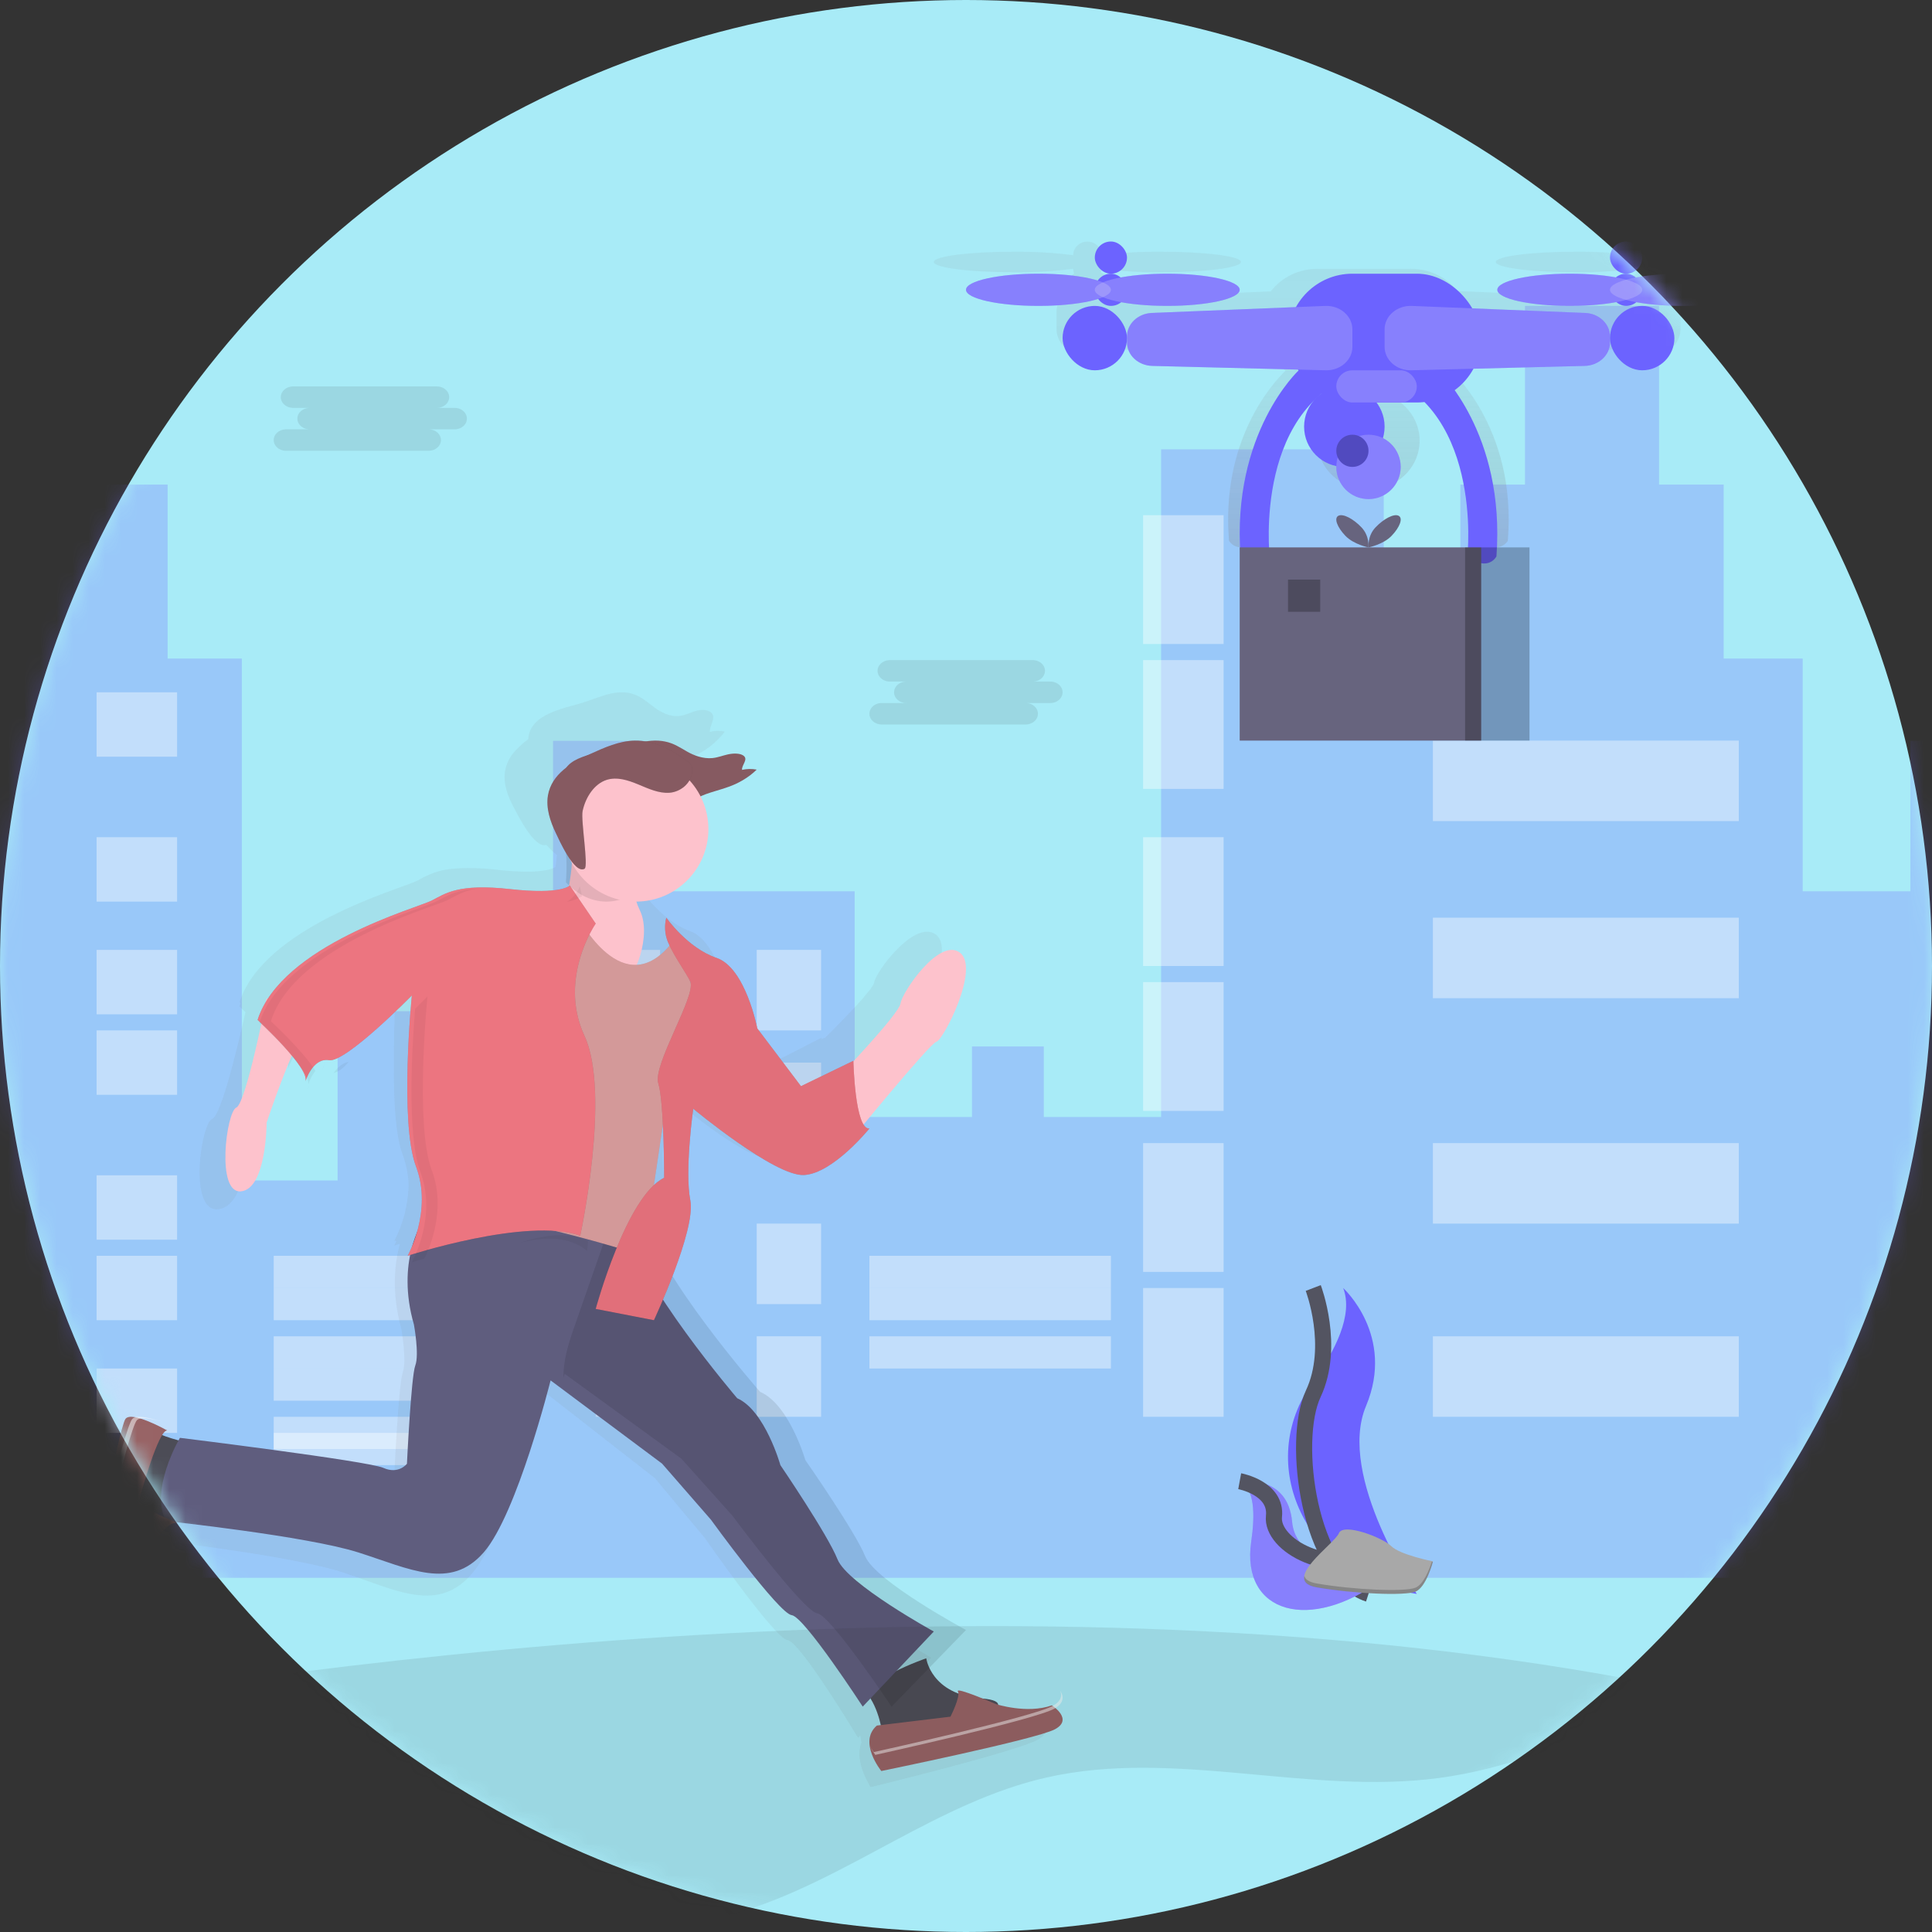 <?xml version="1.0" encoding="UTF-8"?>
<svg width="120px" height="120px" viewBox="0 0 120 120" version="1.1" xmlns="http://www.w3.org/2000/svg" xmlns:xlink="http://www.w3.org/1999/xlink">
    <rect x="0" y="0" width="120" height="120" fill="#333333" stroke="none"/>
    <!-- Generator: Sketch 48.2 (47327) - http://www.bohemiancoding.com/sketch -->
    <title>fulfil-customer</title>
    <desc>Created with Sketch.</desc>
    <defs>
        <circle id="path-1" cx="60" cy="60" r="60"></circle>
        <linearGradient x1="49.992%" y1="100.007%" x2="49.992%" y2="-0.007%" id="linearGradient-3">
            <stop stop-color="#808080" stop-opacity="0.25" offset="0%"></stop>
            <stop stop-color="#808080" stop-opacity="0.12" offset="54%"></stop>
            <stop stop-color="#808080" stop-opacity="0.1" offset="100%"></stop>
        </linearGradient>
        <linearGradient x1="32442%" y1="44493%" x2="32442%" y2="44459%" id="linearGradient-4">
            <stop stop-color="#808080" stop-opacity="0.25" offset="0%"></stop>
            <stop stop-color="#808080" stop-opacity="0.12" offset="54%"></stop>
            <stop stop-color="#808080" stop-opacity="0.1" offset="100%"></stop>
        </linearGradient>
        <linearGradient x1="43775%" y1="74335%" x2="43775%" y2="28801%" id="linearGradient-5">
            <stop stop-color="#808080" stop-opacity="0.25" offset="0%"></stop>
            <stop stop-color="#808080" stop-opacity="0.12" offset="54%"></stop>
            <stop stop-color="#808080" stop-opacity="0.1" offset="100%"></stop>
        </linearGradient>
    </defs>
    <g id="Desktop-HD" stroke="none" stroke-width="1" fill="none" fill-rule="evenodd" transform="translate(-480, -1040)">
        <g id="fulfil-customer" transform="translate(480, 1040)">
            <mask id="mask-2" fill="white">
                <use xlink:href="#path-1"></use>
            </mask>
            <use id="Mask" fill="#A8EBF7" xlink:href="#path-1"></use>
            <g id="undraw_drone_delivery_5vrm" mask="url(#mask-2)">
                <g transform="translate(-11, 15)">
                    <polygon id="Shape" stroke="none" fill="#6C63FF" fill-rule="nonzero" opacity="0.25" points="135.309 40.36 135.309 31.015 129.659 31.015 129.659 40.36 122.968 40.36 122.968 25.904 118.061 25.904 118.061 15.098 114.046 15.098 114.046 4 105.719 4 105.719 15.098 101.705 15.098 101.705 25.904 96.947 25.904 96.947 12.908 94.27 12.908 94.27 6.336 92.635 6.336 92.635 12.908 83.118 12.908 83.118 54.379 75.832 54.379 75.832 49.998 71.372 49.998 71.372 54.379 64.086 54.379 64.086 40.36 51.001 40.36 51.001 31.015 45.351 31.015 45.351 40.36 45.053 40.36 45.053 58.322 39.106 58.322 39.106 47.808 31.969 47.808 31.969 58.322 26.021 58.322 26.021 25.904 21.412 25.904 21.412 15.098 4.461 15.098 4.461 25.904 0 25.904 0 83 26.021 83 45.053 83 64.086 83 83.118 83 96.947 83 122.968 83 142 83 142 40.36"></polygon>
                    <rect id="Rectangle-path" stroke="none" fill="#FFFFFF" fill-rule="nonzero" opacity="0.4" transform="translate(19.5, 30) rotate(-180) translate(-19.5, -30) " x="17" y="28" width="5" height="4"></rect>
                    <rect id="Rectangle-path" stroke="none" fill="#FFFFFF" fill-rule="nonzero" opacity="0.4" transform="translate(19.5, 39) rotate(-180) translate(-19.5, -39) " x="17" y="37" width="5" height="4"></rect>
                    <rect id="Rectangle-path" stroke="none" fill="#FFFFFF" fill-rule="nonzero" opacity="0.4" transform="translate(19.5, 46) rotate(-180) translate(-19.5, -46) " x="17" y="44" width="5" height="4"></rect>
                    <rect id="Rectangle-path" stroke="none" fill="#FFFFFF" fill-rule="nonzero" opacity="0.4" transform="translate(19.5, 51) rotate(-180) translate(-19.5, -51) " x="17" y="49" width="5" height="4"></rect>
                    <rect id="Rectangle-path" stroke="none" fill="#FFFFFF" fill-rule="nonzero" opacity="0.4" transform="translate(19.5, 60) rotate(-180) translate(-19.5, -60) " x="17" y="58" width="5" height="4"></rect>
                    <rect id="Rectangle-path" stroke="none" fill="#FFFFFF" fill-rule="nonzero" opacity="0.4" transform="translate(19.5, 65) rotate(-180) translate(-19.5, -65) " x="17" y="63" width="5" height="4"></rect>
                    <rect id="Rectangle-path" stroke="none" fill="#FFFFFF" fill-rule="nonzero" opacity="0.4" transform="translate(19.5, 72) rotate(-180) translate(-19.5, -72) " x="17" y="70" width="5" height="4"></rect>
                    <rect id="Rectangle-path" stroke="none" fill="#FFFFFF" fill-rule="nonzero" opacity="0.4" x="28" y="63" width="15" height="2"></rect>
                    <rect id="Rectangle-path" stroke="none" fill="#FFFFFF" fill-rule="nonzero" opacity="0.4" x="28" y="65" width="15" height="2"></rect>
                    <rect id="Rectangle-path" stroke="none" fill="#FFFFFF" fill-rule="nonzero" opacity="0.4" x="28" y="68" width="15" height="2"></rect>
                    <rect id="Rectangle-path" stroke="none" fill="#FFFFFF" fill-rule="nonzero" opacity="0.4" x="65" y="63" width="15" height="2"></rect>
                    <rect id="Rectangle-path" stroke="none" fill="#FFFFFF" fill-rule="nonzero" opacity="0.4" x="65" y="65" width="15" height="2"></rect>
                    <rect id="Rectangle-path" stroke="none" fill="#FFFFFF" fill-rule="nonzero" opacity="0.4" x="65" y="68" width="15" height="2"></rect>
                    <rect id="Rectangle-path" stroke="none" fill="#FFFFFF" fill-rule="nonzero" opacity="0.4" x="28" y="70" width="15" height="2"></rect>
                    <rect id="Rectangle-path" stroke="none" fill="#FFFFFF" fill-rule="nonzero" opacity="0.4" x="28" y="73" width="15" height="2"></rect>
                    <rect id="Rectangle-path" stroke="none" fill="#FFFFFF" fill-rule="nonzero" opacity="0.4" x="28" y="74" width="15" height="2"></rect>
                    <rect id="Rectangle-path" stroke="none" fill="#FFFFFF" fill-rule="nonzero" opacity="0.4" x="48" y="44" width="4" height="5"></rect>
                    <rect id="Rectangle-path" stroke="none" fill="#FFFFFF" fill-rule="nonzero" opacity="0.4" transform="translate(60, 46.5) rotate(-180) translate(-60, -46.5) " x="58" y="44" width="4" height="5"></rect>
                    <rect id="Rectangle-path" stroke="none" fill="#FFFFFF" fill-rule="nonzero" opacity="0.4" x="48" y="51" width="4" height="5"></rect>
                    <rect id="Rectangle-path" stroke="none" fill="#FFFFFF" fill-rule="nonzero" opacity="0.4" transform="translate(60, 53.5) rotate(-180) translate(-60, -53.5) " x="58" y="51" width="4" height="5"></rect>
                    <rect id="Rectangle-path" stroke="none" fill="#FFFFFF" fill-rule="nonzero" opacity="0.4" x="48" y="61" width="4" height="5"></rect>
                    <rect id="Rectangle-path" stroke="none" fill="#FFFFFF" fill-rule="nonzero" opacity="0.4" transform="translate(60, 63.5) rotate(-180) translate(-60, -63.5) " x="58" y="61" width="4" height="5"></rect>
                    <rect id="Rectangle-path" stroke="none" fill="#FFFFFF" fill-rule="nonzero" opacity="0.4" x="48" y="68" width="4" height="5"></rect>
                    <rect id="Rectangle-path" stroke="none" fill="#FFFFFF" fill-rule="nonzero" opacity="0.4" transform="translate(60, 70.5) rotate(-180) translate(-60, -70.5) " x="58" y="68" width="4" height="5"></rect>
                    <rect id="Rectangle-path" stroke="none" fill="#FFFFFF" fill-rule="nonzero" opacity="0.4" x="82" y="17" width="5" height="8"></rect>
                    <rect id="Rectangle-path" stroke="none" fill="#FFFFFF" fill-rule="nonzero" opacity="0.4" x="82" y="26" width="5" height="8"></rect>
                    <rect id="Rectangle-path" stroke="none" fill="#FFFFFF" fill-rule="nonzero" opacity="0.4" x="82" y="37" width="5" height="8"></rect>
                    <rect id="Rectangle-path" stroke="none" fill="#FFFFFF" fill-rule="nonzero" opacity="0.4" x="82" y="46" width="5" height="8"></rect>
                    <rect id="Rectangle-path" stroke="none" fill="#FFFFFF" fill-rule="nonzero" opacity="0.4" x="82" y="56" width="5" height="8"></rect>
                    <rect id="Rectangle-path" stroke="none" fill="#FFFFFF" fill-rule="nonzero" opacity="0.4" x="82" y="65" width="5" height="8"></rect>
                    <rect id="Rectangle-path" stroke="none" fill="#FFFFFF" fill-rule="nonzero" opacity="0.4" x="100" y="31" width="19" height="5"></rect>
                    <rect id="Rectangle-path" stroke="none" fill="#FFFFFF" fill-rule="nonzero" opacity="0.4" x="100" y="42" width="19" height="5"></rect>
                    <rect id="Rectangle-path" stroke="none" fill="#FFFFFF" fill-rule="nonzero" opacity="0.4" x="100" y="56" width="19" height="5"></rect>
                    <rect id="Rectangle-path" stroke="none" fill="#FFFFFF" fill-rule="nonzero" opacity="0.4" x="100" y="68" width="19" height="5"></rect>
                    <path d="M39.194,10.334 L38.093,10.334 C38.376,10.345 38.644,10.22 38.79,10.01 C38.936,9.799 38.936,9.536 38.79,9.325 C38.644,9.114 38.376,8.99 38.093,9.001 L29.176,9.001 C28.764,9.017 28.44,9.311 28.44,9.667 C28.44,10.024 28.764,10.318 29.176,10.334 L30.277,10.334 C29.993,10.323 29.725,10.447 29.58,10.658 C29.434,10.869 29.434,11.132 29.58,11.343 C29.725,11.554 29.993,11.678 30.277,11.667 L28.736,11.667 C28.324,11.683 28,11.977 28,12.333 C28,12.69 28.324,12.984 28.736,13 L37.653,13 C38.065,12.984 38.389,12.69 38.389,12.333 C38.389,11.977 38.065,11.683 37.653,11.667 L39.194,11.667 C39.477,11.678 39.745,11.554 39.891,11.343 C40.036,11.132 40.036,10.869 39.891,10.658 C39.745,10.447 39.477,10.323 39.194,10.334 Z" id="Shape" stroke="none" fill="#252223" fill-rule="nonzero" opacity="0.1"></path>
                    <path d="M76.198,27.334 L75.104,27.334 C75.386,27.345 75.652,27.22 75.797,27.009 C75.942,26.799 75.942,26.536 75.797,26.325 C75.652,26.114 75.386,25.99 75.104,26.001 L66.239,26.001 C65.83,26.017 65.507,26.31 65.507,26.667 C65.507,27.024 65.83,27.317 66.239,27.334 L67.333,27.334 C67.051,27.322 66.785,27.447 66.64,27.658 C66.496,27.869 66.496,28.131 66.64,28.342 C66.785,28.553 67.051,28.678 67.333,28.666 L65.802,28.666 C65.52,28.655 65.253,28.78 65.109,28.991 C64.964,29.201 64.964,29.464 65.109,29.675 C65.253,29.886 65.52,30.01 65.802,29.999 L74.667,29.999 C74.949,30.01 75.215,29.886 75.36,29.675 C75.504,29.464 75.504,29.201 75.36,28.991 C75.215,28.78 74.949,28.655 74.667,28.666 L76.198,28.666 C76.48,28.678 76.747,28.553 76.891,28.342 C77.036,28.131 77.036,27.869 76.891,27.658 C76.747,27.447 76.48,27.322 76.198,27.334 Z" id="Shape" stroke="none" fill="#252223" fill-rule="nonzero" opacity="0.1"></path>
                    <path d="M138.198,5.334 L137.104,5.334 C137.386,5.345 137.652,5.22 137.797,5.009 C137.942,4.799 137.942,4.536 137.797,4.325 C137.652,4.114 137.386,3.99 137.104,4.001 L128.239,4.001 C127.83,4.017 127.507,4.31 127.507,4.667 C127.507,5.024 127.83,5.317 128.239,5.334 L129.333,5.334 C129.051,5.322 128.785,5.447 128.64,5.658 C128.496,5.869 128.496,6.131 128.64,6.342 C128.785,6.553 129.051,6.678 129.333,6.666 L127.802,6.666 C127.52,6.655 127.253,6.78 127.109,6.991 C126.964,7.201 126.964,7.464 127.109,7.675 C127.253,7.886 127.52,8.01 127.802,7.999 L136.667,7.999 C136.949,8.01 137.215,7.886 137.36,7.675 C137.504,7.464 137.504,7.201 137.36,6.991 C137.215,6.78 136.949,6.655 136.667,6.666 L138.198,6.666 C138.48,6.678 138.747,6.553 138.891,6.342 C139.036,6.131 139.036,5.869 138.891,5.658 C138.747,5.447 138.48,5.322 138.198,5.334 Z" id="Shape" stroke="none" fill="#252223" fill-rule="nonzero" opacity="0.1"></path>
                    <path d="M118.045,0.635 C116.808,0.624 115.571,0.695 114.344,0.849 C114.344,0.38 113.947,0 113.456,0 C112.966,0 112.568,0.38 112.568,0.849 C111.342,0.695 110.105,0.624 108.868,0.635 C106.131,0.635 103.91,0.916 103.91,1.272 C103.91,1.628 106.129,1.909 108.868,1.909 C110.105,1.92 111.342,1.849 112.568,1.696 C112.568,1.798 112.588,1.899 112.626,1.994 C112.463,2.09 112.359,2.256 112.348,2.438 C112.336,2.62 112.418,2.796 112.567,2.91 C112.131,3.052 111.778,3.363 111.594,3.766 C111.348,3.587 111.051,3.483 110.742,3.47 L101.523,3.077 C100.843,2.207 99.773,1.695 98.636,1.696 L92.833,1.696 C91.686,1.695 90.608,2.216 89.929,3.098 L81.172,3.473 C80.887,3.485 80.61,3.574 80.375,3.729 C80.203,3.376 79.899,3.097 79.523,2.947 C79.715,2.829 79.819,2.616 79.789,2.4 C79.759,2.184 79.601,2.004 79.383,1.938 C79.408,1.86 79.42,1.778 79.42,1.696 C80.647,1.849 81.883,1.92 83.12,1.909 C85.858,1.909 88.078,1.628 88.078,1.272 C88.078,0.916 85.859,0.635 83.12,0.635 C81.883,0.624 80.647,0.695 79.42,0.849 C79.42,0.384 79.026,0.007 78.539,0.007 C78.053,0.007 77.658,0.384 77.658,0.849 C76.432,0.695 75.195,0.624 73.958,0.635 C71.221,0.635 69,0.916 69,1.272 C69,1.628 71.219,1.909 73.958,1.909 C75.195,1.92 76.432,1.849 77.658,1.696 C77.658,1.798 77.678,1.899 77.716,1.994 C77.548,2.093 77.443,2.265 77.436,2.452 C77.429,2.64 77.521,2.819 77.681,2.928 C77.044,3.158 76.623,3.739 76.622,4.388 L76.622,5.435 C76.623,6.292 77.347,6.989 78.244,6.996 L78.894,6.996 C79.411,6.996 79.898,6.762 80.205,6.365 C80.475,6.605 80.828,6.743 81.197,6.753 L89.784,6.983 C90.058,7.397 90.421,7.75 90.848,8.02 C90.026,8.818 86.82,12.356 87.337,18.592 C87.337,18.592 87.855,19.51 89.187,18.592 C89.187,18.592 88.335,11.644 93.101,8.783 C93.267,9.237 93.715,9.541 94.218,9.541 L94.827,9.541 C93.406,10.077 92.583,11.503 92.869,12.938 C93.154,14.372 94.467,15.411 95.995,15.411 C97.523,15.411 98.836,14.372 99.121,12.938 C99.406,11.503 98.584,10.077 97.162,9.541 L97.772,9.541 C98.275,9.541 98.723,9.237 98.889,8.783 C103.655,11.644 102.803,18.592 102.803,18.592 C104.134,19.51 104.653,18.592 104.653,18.592 C105.24,11.45 100.952,7.846 100.952,7.846 L100.875,7.846 C101.19,7.607 101.462,7.32 101.679,6.996 L110.718,6.755 C111.106,6.746 111.477,6.595 111.752,6.334 C112.057,6.754 112.559,7.004 113.094,7.004 L113.744,7.004 C114.647,7.004 115.379,6.305 115.379,5.442 L115.379,4.395 C115.379,3.779 115,3.22 114.41,2.969 C114.616,2.861 114.733,2.646 114.71,2.423 C114.687,2.2 114.528,2.012 114.305,1.944 C114.329,1.865 114.342,1.783 114.342,1.701 C115.568,1.854 116.805,1.926 118.042,1.914 C120.779,1.914 123,1.634 123,1.278 C123,0.921 120.784,0.635 118.045,0.635 Z" id="Shape" stroke="none" fill="url(#linearGradient-3)" fill-rule="nonzero"></path>
                    <circle id="Oval" stroke="none" fill="#6C63FF" fill-rule="nonzero" cx="94.5" cy="11.5" r="2.5"></circle>
                    <circle id="Oval" stroke="none" fill="#6C63FF" fill-rule="nonzero" cx="96" cy="14" r="2"></circle>
                    <circle id="Oval" stroke="none" fill="#F5F5F5" fill-rule="nonzero" opacity="0.2" cx="96" cy="14" r="2"></circle>
                    <circle id="Oval" stroke="none" fill="#6C63FF" fill-rule="nonzero" cx="95" cy="13" r="1"></circle>
                    <circle id="Oval" stroke="none" fill="#000000" fill-rule="nonzero" opacity="0.25" cx="95" cy="13" r="1"></circle>
                    <path d="M91.666,8.002 C91.666,8.002 87.477,11.882 88.055,19.561 C88.055,19.561 88.561,20.549 89.861,19.561 C89.861,19.561 88.778,9.825 96,8 L91.666,8.002 Z" id="Shape" stroke="none" fill="#6C63FF" fill-rule="nonzero"></path>
                    <path d="M100.329,8.002 C100.329,8.002 104.519,11.882 103.946,19.561 C103.946,19.561 103.44,20.549 102.14,19.561 C102.14,19.561 103.223,9.825 96,8 L100.329,8.002 Z" id="Shape" stroke="none" fill="#6C63FF" fill-rule="nonzero"></path>
                    <rect id="Rectangle-path" stroke="none" fill="#6C63FF" fill-rule="nonzero" x="91" y="2" width="12" height="8" rx="4"></rect>
                    <path d="M93.341,7.999 L82.57,7.727 C81.696,7.705 81,7.058 81,6.268 L81,5.895 C81,5.115 81.68,4.473 82.542,4.438 L93.312,4.001 C93.753,3.984 94.182,4.129 94.501,4.404 C94.82,4.68 95,5.061 95,5.459 L95,6.542 C95,6.936 94.823,7.313 94.511,7.587 C94.198,7.862 93.776,8.01 93.341,7.999 Z" id="Shape" stroke="none" fill="#6C63FF" fill-rule="nonzero"></path>
                    <path d="M98.659,7.999 L109.43,7.727 C110.304,7.705 111,7.058 111,6.268 L111,5.895 C111,5.115 110.32,4.473 109.458,4.438 L98.688,4.001 C98.247,3.984 97.818,4.129 97.499,4.404 C97.18,4.68 97,5.061 97,5.459 L97,6.542 C97,6.936 97.177,7.313 97.489,7.587 C97.802,7.862 98.224,8.01 98.659,7.999 Z" id="Shape" stroke="none" fill="#6C63FF" fill-rule="nonzero"></path>
                    <path d="M93.341,7.999 L82.57,7.727 C81.696,7.705 81,7.058 81,6.268 L81,5.895 C81,5.115 81.68,4.473 82.542,4.438 L93.312,4.001 C93.753,3.984 94.182,4.129 94.501,4.404 C94.82,4.68 95,5.061 95,5.459 L95,6.542 C95,6.936 94.823,7.313 94.511,7.587 C94.198,7.862 93.776,8.01 93.341,7.999 Z" id="Shape" stroke="none" fill="#F5F5F5" fill-rule="nonzero" opacity="0.2"></path>
                    <path d="M98.659,7.999 L109.43,7.727 C110.304,7.705 111,7.058 111,6.268 L111,5.895 C111,5.115 110.32,4.473 109.458,4.438 L98.688,4.001 C98.247,3.984 97.818,4.129 97.499,4.404 C97.18,4.68 97,5.061 97,5.459 L97,6.542 C97,6.936 97.177,7.313 97.489,7.587 C97.802,7.862 98.224,8.01 98.659,7.999 Z" id="Shape" stroke="none" fill="#F5F5F5" fill-rule="nonzero" opacity="0.2"></path>
                    <rect id="Rectangle-path" stroke="none" fill="#6C63FF" fill-rule="nonzero" x="77" y="4" width="4" height="4" rx="2"></rect>
                    <rect id="Rectangle-path" stroke="none" fill="#6C63FF" fill-rule="nonzero" x="111" y="4" width="4" height="4" rx="2"></rect>
                    <rect id="Rectangle-path" stroke="none" fill="#6C63FF" fill-rule="nonzero" x="79" y="2" width="2" height="2" rx="1"></rect>
                    <rect id="Rectangle-path" stroke="none" fill="#6C63FF" fill-rule="nonzero" x="79" y="0" width="2" height="2" rx="1"></rect>
                    <ellipse id="Oval" stroke="none" fill="#6C63FF" fill-rule="nonzero" cx="75.5" cy="3" rx="4.5" ry="1"></ellipse>
                    <ellipse id="Oval" stroke="none" fill="#6C63FF" fill-rule="nonzero" cx="83.5" cy="3" rx="4.5" ry="1"></ellipse>
                    <rect id="Rectangle-path" stroke="none" fill="#6C63FF" fill-rule="nonzero" x="111" y="2" width="2" height="2" rx="1"></rect>
                    <rect id="Rectangle-path" stroke="none" fill="#6C63FF" fill-rule="nonzero" x="111" y="0" width="2" height="2" rx="1"></rect>
                    <ellipse id="Oval" stroke="none" fill="#6C63FF" fill-rule="nonzero" cx="108.5" cy="3" rx="4.5" ry="1"></ellipse>
                    <ellipse id="Oval" stroke="none" fill="#6C63FF" fill-rule="nonzero" cx="115.5" cy="3" rx="4.5" ry="1"></ellipse>
                    <ellipse id="Oval" stroke="none" fill="#F5F5F5" fill-rule="nonzero" opacity="0.2" cx="75.5" cy="3" rx="4.5" ry="1"></ellipse>
                    <ellipse id="Oval" stroke="none" fill="#F5F5F5" fill-rule="nonzero" opacity="0.2" cx="83.5" cy="3" rx="4.5" ry="1"></ellipse>
                    <ellipse id="Oval" stroke="none" fill="#F5F5F5" fill-rule="nonzero" opacity="0.2" cx="108.5" cy="3" rx="4.5" ry="1"></ellipse>
                    <ellipse id="Oval" stroke="none" fill="#F5F5F5" fill-rule="nonzero" opacity="0.2" cx="115.5" cy="3" rx="4.5" ry="1"></ellipse>
                    <rect id="Rectangle-path" stroke="none" fill="#6C63FF" fill-rule="nonzero" x="94" y="8" width="5" height="2" rx="1"></rect>
                    <rect id="Rectangle-path" stroke="none" fill="#F5F5F5" fill-rule="nonzero" opacity="0.2" x="94" y="8" width="5" height="2" rx="1"></rect>
                    <polygon id="Shape" stroke="none" fill="#67647E" fill-rule="nonzero" points="99.948 19 88 19 88 31 99.948 31 103 31 103 19"></polygon>
                    <rect id="Rectangle-path" stroke="none" fill="#000000" fill-rule="nonzero" opacity="0.25" x="102" y="19" width="4" height="12"></rect>
                    <rect id="Rectangle-path" stroke="none" fill="#000000" fill-rule="nonzero" opacity="0.25" x="91" y="21" width="2" height="2"></rect>
                    <path d="M95.565,17.757 C96.081,18.3 95.995,19 95.995,19 C95.995,19 95.08,18.82 94.562,18.277 C94.043,17.734 93.845,17.178 94.132,17.034 C94.418,16.89 95.049,17.213 95.565,17.757 Z" id="Shape" stroke="none" fill="#67647E" fill-rule="nonzero"></path>
                    <path d="M96.435,17.757 C95.919,18.3 96.005,19 96.005,19 C96.005,19 96.92,18.82 97.438,18.277 C97.957,17.734 98.155,17.178 97.868,17.034 C97.582,16.89 96.951,17.213 96.435,17.757 Z" id="Shape" stroke="none" fill="#67647E" fill-rule="nonzero"></path>
                    <path d="M31.165,51 L31,51.51 C31.07,51.345 31.125,51.175 31.165,51 Z" id="Shape" stroke="none" fill="url(#linearGradient-4)" fill-rule="nonzero"></path>
                    <path d="M75.888,92.71 C75.898,92.695 75.908,92.681 75.915,92.666 L75.932,92.635 C75.939,92.62 75.948,92.607 75.953,92.592 L75.965,92.56 C75.965,92.545 75.977,92.53 75.981,92.515 C75.986,92.5 75.981,92.496 75.988,92.486 C75.996,92.475 75.996,92.456 75.999,92.439 C76.002,92.423 75.999,92.421 75.999,92.411 C75.999,92.4 75.999,92.379 75.999,92.363 C75.999,92.347 75.999,92.347 75.999,92.338 C75.999,92.329 75.999,92.305 75.999,92.288 C75.999,92.272 75.999,92.273 75.999,92.266 C75.999,92.259 75.999,92.232 75.999,92.215 L75.999,92.196 C75.999,92.178 75.999,92.16 75.987,92.142 L75.987,92.126 C75.987,92.106 75.975,92.088 75.97,92.069 L75.97,92.057 C75.963,92.037 75.955,92.018 75.946,91.999 L75.946,91.99 C75.937,91.969 75.928,91.948 75.917,91.928 L75.882,91.864 C75.747,91.651 75.578,91.463 75.381,91.309 C73.876,91.943 72.024,91.217 72.024,91.217 C72.024,91.217 69.542,89.949 69.722,90.311 C69.782,90.433 69.751,90.677 69.684,90.949 C68.496,90.693 67.84,90.04 67.484,89.455 L68.837,87.961 C68.837,87.961 63.347,84.79 62.728,83.159 C62.109,81.528 59.098,76.909 59.098,76.909 C59.098,76.909 58.124,73.285 56.353,72.47 C56.353,72.47 52.822,68.153 50.76,64.452 C51.489,62.586 52.511,59.672 52.281,58.428 C51.989,56.878 52.291,53.947 52.412,52.911 C53.392,53.747 57.375,57.059 58.921,56.979 C59.477,56.951 60.076,56.646 60.638,56.24 C61.975,55.374 63.172,53.808 63.172,53.808 C62.991,53.826 62.843,53.659 62.724,53.375 C64.202,51.732 67.265,48.351 67.599,48.282 C68.037,48.191 70.433,43.934 69.104,43.028 C67.776,42.121 65.386,45.383 65.297,46.015 C65.237,46.445 63.385,48.333 62.2,49.504 C62.2,49.474 62.2,49.458 62.2,49.458 L62.025,49.547 C62.025,49.49 62.025,49.458 62.025,49.458 L58.966,51.021 L56.358,47.374 C56.358,47.374 55.65,43.479 53.876,42.844 C52.103,42.209 50.793,40.254 50.793,40.254 C50.777,40.317 50.764,40.382 50.754,40.447 C50.665,40.326 50.617,40.254 50.617,40.254 C50.617,40.254 50.617,40.27 50.605,40.297 C50.471,39.74 50.437,39.162 50.504,38.592 L50.529,38.577 C50.539,38.506 50.551,38.439 50.563,38.375 C52.434,37.214 53.196,34.829 52.357,32.761 C52.808,32.438 53.462,32.238 54.018,31.993 C54.804,31.665 55.493,31.132 56.016,30.447 C55.711,30.369 55.392,30.376 55.091,30.466 C55.053,30.047 55.529,29.57 55.158,29.251 C54.93,29.052 54.505,29.07 54.181,29.168 C53.857,29.267 53.561,29.428 53.216,29.467 C52.616,29.542 52.049,29.245 51.621,28.923 C51.193,28.602 50.79,28.226 50.218,28.074 C49.081,27.775 47.954,28.463 46.812,28.756 C44.979,29.225 43.893,29.727 43.804,30.922 C43.568,31.084 43.351,31.273 43.156,31.485 C42.762,31.835 42.489,32.307 42.379,32.829 C42.224,33.642 42.546,34.472 42.934,35.195 C43.154,35.609 44.214,37.752 44.934,37.47 C45.133,37.704 45.355,37.917 45.596,38.105 C45.573,38.351 45.54,38.601 45.502,38.851 C45.339,38.942 45.163,39.004 44.98,39.035 C44.584,39.11 44.182,39.146 43.779,39.143 C43.149,39.138 42.52,39.099 41.895,39.025 C41.286,38.953 40.675,38.917 40.063,38.917 C39.757,38.916 39.452,38.931 39.149,38.962 L39.102,38.962 L38.921,38.984 L38.893,38.984 L38.696,39.017 L38.674,39.017 L38.514,39.05 L38.477,39.058 L38.314,39.098 L38.153,39.144 L38.127,39.152 L38.001,39.192 L37.974,39.201 C37.879,39.234 37.79,39.27 37.705,39.306 L37.679,39.317 L37.574,39.364 L37.555,39.373 L37.436,39.429 L37.426,39.429 L37.324,39.482 L37.299,39.495 L37.2,39.547 L37.074,39.615 L36.999,39.655 L36.963,39.674 L36.86,39.728 C35.974,40.176 27.386,42.536 25.881,47.247 L25.912,47.275 L25.945,47.307 C25.92,47.375 25.896,47.444 25.874,47.513 C25.874,47.513 26.02,47.647 26.247,47.865 C25.843,49.667 24.76,54.27 24.191,54.488 C23.483,54.76 22.686,60.286 24.545,60.106 C26.405,59.925 26.405,55.486 26.405,55.486 C26.405,55.486 27.631,52.122 28.535,50.415 C28.691,50.628 28.811,50.865 28.89,51.118 L28.89,51.138 L28.89,51.12 C28.911,51.198 28.915,51.28 28.9,51.359 C28.987,51.096 29.441,49.889 30.389,50.051 C31.4,50.224 35.222,46.372 35.584,46.003 C35.575,46.103 35.564,46.228 35.552,46.373 C35.552,46.458 35.537,46.55 35.53,46.648 L35.53,46.679 L35.53,46.754 L35.53,46.803 L35.53,46.88 L35.53,46.933 L35.53,47.01 L35.53,47.078 L35.523,47.19 L35.523,47.281 L35.523,47.346 L35.523,47.437 L35.523,47.498 L35.523,47.594 L35.523,47.658 L35.523,47.762 L35.523,47.822 L35.512,47.986 L35.512,48.009 L35.504,48.158 L35.504,48.21 L35.504,48.336 L35.504,48.396 L35.504,48.524 L35.504,48.578 L35.496,48.727 L35.496,48.757 C35.496,48.822 35.494,48.887 35.488,48.953 L35.488,48.965 C35.488,49.024 35.485,49.084 35.48,49.144 L35.48,49.196 L35.48,49.346 L35.48,49.405 C35.48,49.455 35.48,49.505 35.48,49.555 L35.48,49.605 C35.48,49.742 35.476,49.88 35.467,50.019 L35.467,50.049 C35.467,50.108 35.467,50.167 35.467,50.225 L35.467,50.279 C35.467,50.332 35.467,50.385 35.467,50.437 L35.467,50.493 C35.467,50.55 35.467,50.609 35.467,50.667 L35.467,50.702 C35.467,50.844 35.467,50.988 35.467,51.132 C35.467,51.147 35.467,51.162 35.467,51.178 C35.467,51.234 35.467,51.29 35.467,51.346 C35.467,51.364 35.467,51.384 35.467,51.404 C35.467,51.457 35.467,51.51 35.467,51.564 C35.467,51.579 35.467,51.593 35.467,51.608 C35.467,53.584 35.585,55.596 36.019,56.743 C36.249,57.36 36.372,58.013 36.381,58.673 C36.34,59.866 36.035,61.034 35.488,62.089 L35.591,62.056 L35.572,62.091 L35.629,62.073 C35.542,62.259 35.483,62.362 35.483,62.362 C35.483,62.362 35.612,62.321 35.841,62.252 C35.514,63.432 35.296,65.248 35.926,67.527 C35.926,67.527 36.28,69.52 36.015,70.246 C35.749,70.972 35.483,76.768 35.483,76.768 C35.483,76.768 34.952,77.493 33.978,77.04 C33.005,76.588 21.052,75.048 21.052,75.048 C21.052,75.048 21.024,75.097 20.978,75.185 C20.61,75.067 20.08,74.886 19.693,74.721 C19.839,74.514 19.969,74.396 20.079,74.413 C20.079,74.413 19.441,74.098 18.746,73.848 L18.619,73.803 L18.495,73.762 L18.486,73.762 L18.368,73.724 L18.355,73.724 L18.247,73.693 L18.225,73.693 L18.122,73.666 L18.096,73.666 L17.998,73.644 L17.971,73.644 L17.883,73.626 L17.849,73.626 L17.771,73.612 L17.733,73.612 L17.661,73.603 L17.622,73.603 L17.555,73.603 L17.419,73.603 L17.365,73.603 L17.33,73.603 L17.282,73.614 L17.25,73.614 L17.209,73.629 L17.179,73.639 C17.166,73.646 17.154,73.653 17.142,73.662 L17.12,73.675 C17.102,73.688 17.086,73.704 17.071,73.721 C16.634,74.265 14.152,84.683 15.301,85.407 L15.4,85.469 L15.441,85.492 L15.493,85.522 L15.545,85.549 L15.581,85.569 L15.637,85.596 L15.664,85.609 L15.721,85.634 L15.742,85.643 L15.8,85.666 L15.813,85.666 L15.873,85.685 L15.88,85.685 C16.523,85.863 16.736,85.255 17.514,83.953 C18.276,82.677 19.255,81.068 20.111,80.472 C20.13,80.516 20.149,80.559 20.169,80.601 C20.169,80.601 29.111,81.597 32.387,82.692 C35.663,83.787 38.226,85.231 40.356,82.692 C42.262,80.417 44.167,73.04 44.54,71.545 L44.595,71.321 L44.595,71.302 L44.595,71.282 L51.678,76.809 L54.777,80.523 C54.777,80.523 59.115,86.774 59.912,86.865 C60.709,86.956 64.299,92.938 64.299,92.938 L64.433,92.789 C64.465,92.955 64.49,93.107 64.509,93.237 C64.217,93.955 64.487,94.822 64.753,95.392 L64.764,95.416 L64.795,95.479 L64.811,95.512 L64.84,95.57 L64.855,95.598 L64.886,95.658 L64.902,95.686 L64.925,95.73 L64.937,95.752 L64.967,95.806 L64.98,95.828 L64.999,95.86 L65.01,95.878 L65.033,95.916 L65.042,95.931 L65.056,95.954 L65.056,95.964 L65.071,95.988 L65.08,96 C65.08,96 74.377,93.736 75.527,93.013 C75.564,92.99 75.597,92.966 75.629,92.943 L75.659,92.919 L75.717,92.871 L75.746,92.843 L75.791,92.799 L75.818,92.768 L75.853,92.726 L75.888,92.71 Z" id="Shape" stroke="none" fill="url(#linearGradient-5)" fill-rule="nonzero"></path>
                    <path d="M23.128,74.732 C23.128,74.732 20.975,74.225 20.885,74.008 C20.795,73.791 19,77.987 19,77.987 L20.795,79 C20.795,79 22.68,78.132 23.668,78.276 C24.655,78.421 23.128,74.732 23.128,74.732 Z" id="Shape" stroke="none" fill="#4C4C56" fill-rule="nonzero"></path>
                    <path d="M68.531,88 C68.531,88 68.818,90.254 71.987,90.496 C75.156,90.739 69.875,92.751 69.875,92.751 L65.843,93 C65.843,93 65.747,91.591 65.074,90.504 C64.401,89.416 68.531,88 68.531,88 Z" id="Shape" stroke="none" fill="#4C4C56" fill-rule="nonzero"></path>
                    <path d="M37.227,60.908 C37.227,60.908 35.583,63.367 36.709,67.268 C36.709,67.268 37.054,69.134 36.795,69.812 C36.536,70.489 36.276,75.918 36.276,75.918 C36.276,75.918 35.758,76.597 34.811,76.172 C33.865,75.747 22.176,74.306 22.176,74.306 C22.176,74.306 20.271,77.529 21.31,79.474 C21.31,79.474 30.052,80.407 33.254,81.424 C36.457,82.442 38.968,83.799 41.043,81.424 C43.119,79.05 45.198,70.739 45.198,70.739 L52.122,75.907 L55.151,79.383 C55.151,79.383 59.393,85.234 60.172,85.319 C60.951,85.403 64.586,91 64.586,91 L69,86.336 C69,86.336 63.625,83.381 63.02,81.854 C62.415,80.326 59.472,76.003 59.472,76.003 C59.472,76.003 58.519,72.611 56.789,71.847 C56.789,71.847 50.557,64.554 49.952,61.162 C49.347,57.77 39.564,59.383 39.564,59.383 L37.227,60.908 Z" id="Shape" stroke="none" fill="#5F5D7E" fill-rule="nonzero"></path>
                    <path d="M70.035,91.625 C70.035,91.625 70.675,90.371 70.499,90.056 C70.323,89.742 72.863,90.845 72.863,90.845 C72.863,90.845 74.781,91.472 76.333,90.923 C76.333,90.923 77.703,91.786 76.516,92.412 C75.328,93.038 65.739,95 65.739,95 C65.739,95 64.278,93.196 65.465,92.177 L70.035,91.625 Z" id="Shape" stroke="none" fill="#986365" fill-rule="nonzero"></path>
                    <path d="M64.738,81.66 C64.103,80.103 61.022,75.691 61.022,75.691 C61.022,75.691 60.024,72.23 58.212,71.451 C58.212,71.451 51.685,64.009 51.051,60.548 C50.921,59.835 50.38,59.338 49.607,59 L48.343,62.625 L46.616,67.575 C46.284,68.53 45.967,69.595 46.003,70.582 C46.047,70.418 46.07,70.327 46.07,70.327 L53.322,75.6 L56.495,79.147 C56.495,79.147 60.937,85.117 61.754,85.203 C62.57,85.29 66.377,91 66.377,91 L71,86.242 C71,86.242 65.372,83.219 64.738,81.66 Z" id="Shape" stroke="none" fill="#000000" fill-rule="nonzero" opacity="0.1"></path>
                    <path d="M50.562,38.313 C50.562,38.313 49.972,39.98 50.737,41.53 C51.502,43.081 50.423,45.832 49.725,45.991 C49.027,46.15 46.236,44.131 46.026,42.813 C45.817,41.496 46.934,38.783 46.381,37 L50.562,38.313 Z" id="Shape" stroke="none" fill="#FDC2CC" fill-rule="nonzero"></path>
                    <path d="M46.938,42 C46.938,42 49.708,47.398 52.748,43.542 C52.748,43.542 55.788,49.453 54.804,50.396 C54.105,51.049 53.358,51.652 52.569,52.203 L50.961,63 C50.961,63 41.843,60.001 38,60.516 L43.901,46.978 L46.938,42 Z" id="Shape" stroke="none" fill="#000000" fill-rule="nonzero" opacity="0.1"></path>
                    <path d="M46.938,42 C46.938,42 49.708,47.4 52.748,43.542 C52.748,43.542 55.788,49.456 54.804,50.399 C54.104,51.049 53.358,51.651 52.569,52.2 L50.961,63 C50.961,63 41.843,60 38,60.515 L43.901,46.972 L46.938,42 Z" id="Shape" stroke="none" fill="#D39999" fill-rule="nonzero"></path>
                    <path d="M27.562,47 C27.562,47 26.285,53.543 25.675,53.795 C25.066,54.046 24.398,59.164 25.977,58.996 C27.556,58.828 27.562,54.718 27.562,54.718 C27.562,54.718 29.222,49.768 29.901,49.18 C30.579,48.592 27.562,47 27.562,47 Z" id="Shape" stroke="none" fill="#FDC2CC" fill-rule="nonzero"></path>
                    <path d="M63,51.991 C63,51.991 66.851,47.984 66.937,47.315 C67.022,46.647 69.333,43.213 70.616,44.166 C71.899,45.119 69.589,49.604 69.168,49.701 C68.746,49.798 63.691,56 63.691,56 L63,51.991 Z" id="Shape" stroke="none" fill="#FDC2CC" fill-rule="nonzero"></path>
                    <path d="M46.392,40 C46.392,40 45.913,40.581 42.688,40.224 C39.463,39.867 38.678,40.491 37.808,40.939 C36.937,41.387 28.483,43.708 27,48.349 C27,48.349 30.312,51.387 29.964,52.19 C29.964,52.19 30.406,50.678 31.439,50.85 C32.472,51.023 36.582,46.829 36.582,46.829 C36.582,46.829 35.797,54.693 36.843,57.461 C37.889,60.228 36.321,63 36.321,63 C36.321,63 43.729,60.58 47.041,61.749 C47.041,61.749 48.959,52.904 47.302,49.331 C45.646,45.757 48,42.362 48,42.362 L46.392,40 Z" id="Shape" stroke="none" fill="#000000" fill-rule="nonzero" opacity="0.1"></path>
                    <path d="M46.388,40 C46.388,40 45.909,40.581 42.684,40.224 C39.46,39.867 38.676,40.491 37.805,40.939 C36.935,41.386 28.482,43.707 27,48.348 C27,48.348 30.311,51.385 29.963,52.188 C29.963,52.188 30.406,50.676 31.438,50.848 C32.471,51.021 36.58,46.828 36.58,46.828 C36.58,46.828 35.795,54.69 36.841,57.457 C37.886,60.224 36.32,63 36.32,63 C36.32,63 43.727,60.581 47.038,61.75 C47.038,61.75 48.956,52.906 47.299,49.333 C45.643,45.761 48,42.365 48,42.365 L46.388,40 Z" id="Shape" stroke="none" fill="#000000" fill-rule="nonzero" opacity="0.1"></path>
                    <path d="M46.388,40 C46.388,40 45.909,40.581 42.684,40.224 C39.46,39.867 38.676,40.491 37.805,40.939 C36.935,41.387 28.482,43.708 27,48.349 C27,48.349 30.311,51.387 29.963,52.19 C29.963,52.19 30.406,50.678 31.438,50.85 C32.471,51.023 36.58,46.829 36.58,46.829 C36.58,46.829 35.795,54.693 36.841,57.461 C37.886,60.228 36.319,63 36.319,63 C36.319,63 43.726,60.58 47.037,61.749 C47.037,61.749 48.954,52.904 47.298,49.331 C45.642,45.757 48,42.365 48,42.365 L46.388,40 Z" id="Shape" stroke="none" fill="#EC7580" fill-rule="nonzero"></path>
                    <path d="M52.385,42 C52.385,42 53.697,43.883 55.505,44.497 C57.313,45.111 58.037,48.876 58.037,48.876 L60.749,52.467 L64.005,50.896 C64.005,50.896 64.095,55.188 65,55.1 C65,55.1 62.739,57.904 60.93,57.992 C59.121,58.079 54.059,53.861 54.059,53.861 C54.059,53.861 53.517,57.716 53.878,59.554 C54.239,61.393 51.617,67 51.617,67 L48,66.299 C48,66.299 49.9,59.292 52.251,58.153 C52.251,58.153 52.251,53.424 51.89,52.285 C51.528,51.146 54.241,46.854 53.879,45.978 C53.676,45.487 52.88,44.436 52.477,43.481 C52.293,43.008 52.261,42.491 52.385,42 Z" id="Shape" stroke="none" fill="#000000" fill-rule="nonzero" opacity="0.1"></path>
                    <path d="M52.387,42 C52.387,42 53.698,43.882 55.506,44.496 C57.313,45.109 58.037,48.874 58.037,48.874 L60.75,52.464 L64.005,50.888 C64.005,50.888 64.095,55.179 65,55.091 C65,55.091 62.739,57.894 60.93,57.981 C59.121,58.069 54.058,53.866 54.058,53.866 C54.058,53.866 53.516,57.719 53.877,59.557 C54.239,61.395 51.617,67 51.617,67 L48,66.299 C48,66.299 49.899,59.295 52.25,58.156 C52.25,58.156 52.25,53.428 51.889,52.29 C51.528,51.152 54.24,46.861 53.879,45.985 C53.675,45.495 52.879,44.444 52.477,43.49 C52.291,43.014 52.259,42.494 52.387,42 Z" id="Shape" stroke="none" fill="#000000" fill-rule="nonzero" opacity="0.1"></path>
                    <path d="M52.385,42 C52.385,42 53.697,43.882 55.504,44.496 C57.312,45.109 58.036,48.874 58.036,48.874 L60.75,52.464 L64.005,50.888 C64.005,50.888 64.095,55.179 65,55.091 C65,55.091 62.739,57.894 60.93,57.981 C59.121,58.069 54.058,53.866 54.058,53.866 C54.058,53.866 53.516,57.719 53.877,59.557 C54.239,61.395 51.617,67 51.617,67 L48,66.299 C48,66.299 49.899,59.295 52.25,58.156 C52.25,58.156 52.25,53.428 51.889,52.29 C51.528,51.152 54.24,46.861 53.879,45.985 C53.675,45.495 52.879,44.444 52.477,43.49 C52.29,43.014 52.258,42.494 52.385,42 Z" id="Shape" stroke="none" fill="#EC7580" fill-rule="nonzero"></path>
                    <path d="M52.385,42 C52.385,42 53.697,43.882 55.504,44.496 C57.312,45.109 58.036,48.874 58.036,48.874 L60.75,52.464 L64.005,50.888 C64.005,50.888 64.095,55.179 65,55.091 C65,55.091 62.739,57.894 60.93,57.981 C59.121,58.069 54.058,53.866 54.058,53.866 C54.058,53.866 53.516,57.719 53.877,59.557 C54.239,61.395 51.617,67 51.617,67 L48,66.299 C48,66.299 49.899,59.295 52.25,58.156 C52.25,58.156 52.25,53.428 51.889,52.29 C51.528,51.152 54.24,46.861 53.879,45.985 C53.675,45.495 52.879,44.444 52.477,43.49 C52.29,43.014 52.258,42.494 52.385,42 Z" id="Shape" stroke="none" fill="#000000" fill-rule="nonzero" opacity="0.05"></path>
                    <path d="M21.389,73.851 C21.389,73.851 19.173,72.597 18.79,73.134 C18.407,73.67 16.267,83.971 17.261,84.688 C18.254,85.406 18.331,84.867 19.172,83.256 C20.013,81.644 21.159,79.494 22,79.583 C22,79.583 19.553,78.598 19.631,78.24 C19.709,77.882 20.855,73.761 21.389,73.851 Z" id="Shape" stroke="none" fill="#986365" fill-rule="nonzero"></path>
                    <path d="M46.151,39.804 C47.501,41.252 49.337,41.398 50.794,40.173 C50.834,39.772 50.903,39.377 51,38.996 L46,37 C46.206,37.832 46.22,38.806 46.151,39.804 Z" id="Shape" stroke="none" fill="#000000" fill-rule="nonzero" opacity="0.1"></path>
                    <path d="M50.994,35.984 C52.053,36.054 53.349,35.901 53.739,35.346 C53.852,35.187 53.876,35.006 53.99,34.851 C54.323,34.391 55.274,34.203 56.038,33.945 C56.81,33.702 57.486,33.309 58,32.803 C57.7,32.746 57.386,32.751 57.09,32.818 C57.054,32.509 57.517,32.155 57.157,31.92 C56.933,31.773 56.516,31.787 56.197,31.86 C55.877,31.932 55.589,32.051 55.249,32.086 C54.66,32.142 54.102,31.922 53.681,31.684 C53.26,31.446 52.866,31.169 52.304,31.056 C51.188,30.83 50.079,31.345 48.959,31.56 C46.662,32.003 45.547,32.484 46.171,34.021 C46.634,35.159 49.065,35.856 50.994,35.984 Z" id="Shape" stroke="none" fill="#865A61" fill-rule="nonzero"></path>
                    <circle id="Oval" stroke="none" fill="#FDC2CC" fill-rule="nonzero" cx="50.5" cy="36.5" r="4.5"></circle>
                    <path d="M47.187,35.373 C47.375,34.499 47.92,33.683 48.677,33.44 C49.322,33.234 50.007,33.458 50.637,33.719 C51.267,33.98 51.909,34.285 52.577,34.239 C53.245,34.194 53.946,33.666 53.996,32.903 C54.008,32.785 53.991,32.666 53.947,32.558 C53.879,32.432 53.784,32.328 53.669,32.257 C52.69,31.542 51.577,30.979 50.416,31.001 C49.46,31.019 48.547,31.429 47.659,31.833 C46.538,32.343 45.264,33.056 45.033,34.41 C44.902,35.209 45.18,36.022 45.521,36.736 C45.719,37.15 46.675,39.318 47.308,38.96 C47.564,38.822 47.066,35.934 47.187,35.373 Z" id="Shape" stroke="none" fill="#000000" fill-rule="nonzero" opacity="0.1"></path>
                    <path d="M47.187,35.373 C47.375,34.499 47.92,33.683 48.677,33.44 C49.322,33.234 50.007,33.458 50.637,33.719 C51.267,33.98 51.909,34.285 52.577,34.239 C53.245,34.194 53.946,33.666 53.996,32.903 C54.008,32.785 53.991,32.666 53.947,32.558 C53.879,32.432 53.784,32.328 53.669,32.257 C52.69,31.542 51.577,30.979 50.416,31.001 C49.46,31.019 48.547,31.429 47.659,31.833 C46.538,32.343 45.264,33.056 45.033,34.41 C44.902,35.209 45.18,36.022 45.521,36.736 C45.719,37.15 46.675,39.318 47.308,38.96 C47.564,38.822 47.067,35.934 47.187,35.373 Z" id="Shape" stroke="none" fill="#865A61" fill-rule="nonzero"></path>
                    <path d="M17.605,84.786 C16.378,84.068 19.021,73.759 19.495,73.222 C19.701,72.986 20.343,73.094 21,73.291 C20.255,73.044 19.448,72.862 19.212,73.14 C18.732,73.677 16.095,83.986 17.323,84.704 C17.531,84.839 17.763,84.939 18.007,85 C17.868,84.937 17.734,84.866 17.605,84.786 Z" id="Shape" stroke="none" fill="#FFFFFF" fill-rule="nonzero" opacity="0.5"></path>
                    <path d="M76.845,90 C76.973,90.295 76.934,90.648 76.405,90.948 C75.179,91.646 65.27,93.826 65.27,93.826 C65.171,93.689 65.081,93.548 65,93.402 C65.105,93.609 65.227,93.809 65.364,94 C65.364,94 75.268,91.82 76.5,91.122 C77.134,90.762 77.062,90.331 76.845,90 Z" id="Shape" stroke="none" fill="#FFFFFF" fill-rule="nonzero" opacity="0.5"></path>
                    <g id="Group" opacity="0.05" stroke="none" stroke-width="1" fill="none" fill-rule="evenodd" transform="translate(27, 40)">
                        <path d="M3.591,11.513 C2.855,10.3 0.823,8.43 0.823,8.43 C2.322,3.712 10.917,1.353 11.803,0.905 C12.292,0.654 12.753,0.349 13.619,0.186 C12.271,0.287 11.703,0.683 11.095,0.995 C10.21,1.456 1.622,3.807 0.115,8.52 C0.115,8.52 3.35,11.486 3.141,12.37 C3.242,12.06 3.394,11.77 3.591,11.513 Z" id="Shape" fill="#000000" fill-rule="nonzero"></path>
                        <path d="M3.22,12.372 L3.117,12.695 C3.161,12.591 3.195,12.482 3.22,12.372 Z" id="Shape" fill="#000000" fill-rule="nonzero"></path>
                        <path d="M20.152,0.67 L20.015,0.034 C20.015,0.034 19.863,0.593 19.219,1.013 C19.532,0.964 19.844,0.85 20.152,0.67 Z" id="Shape" fill="#000000" fill-rule="nonzero"></path>
                        <path d="M4.72,11.644 C5.043,11.561 5.359,11.33 5.653,10.959 C5.328,11.008 5.01,11.241 4.72,11.644 Z" id="Shape" fill="#000000" fill-rule="nonzero"></path>
                        <path d="M16.239,22.211 C17.824,21.787 19.37,21.78 20.472,22.697 C20.472,22.697 20.493,22.471 20.527,22.065 C19.319,21.491 17.768,21.692 16.239,22.211 Z" id="Shape" fill="#000000" fill-rule="nonzero"></path>
                        <path d="M10.367,23.162 C10.667,22.547 11.741,20.118 10.817,17.684 C9.754,14.872 10.551,6.888 10.551,6.888 C10.551,6.888 10.252,7.195 9.784,7.656 C9.621,9.635 9.234,15.463 10.109,17.781 C11.172,20.592 9.579,23.406 9.579,23.406 C9.579,23.406 9.874,23.305 10.367,23.162 Z" id="Shape" fill="#000000" fill-rule="nonzero"></path>
                    </g>
                    <path d="M116,90.041 C114.949,90.576 113.849,91.038 112.763,91.499 C108.751,93.172 104.678,94.861 100.368,95.435 C92.28,96.513 83.925,93.595 75.974,95.41 C69.312,96.93 63.802,101.585 57.294,103.659 C54.267,104.622 51.119,105 47.942,105 L47.524,105 C47.131,104.995 46.74,104.985 46.353,104.971 C43.132,104.851 39.897,104.38 36.74,103.778 C26.77,101.883 16.623,98.408 9,92.012 C31.196,87.998 76.915,81.848 116,90.041 Z" id="Shape" stroke="none" fill="#252223" fill-rule="nonzero" opacity="0.1"></path>
                    <path d="M94.426,65 C94.426,65 97.684,67.952 95.845,72.333 C94.006,76.714 99,84 99,84 L98.847,83.977 C92.154,82.913 88.828,75.972 92.55,70.821 C93.933,68.904 95.069,66.657 94.426,65 Z" id="Shape" stroke="none" fill="#6C63FF" fill-rule="nonzero"></path>
                    <path d="M92.568,65 C92.568,65 93.954,68.619 92.568,71.571 C91.183,74.524 92.332,82.81 96,84" id="Shape" stroke="#535461" stroke-width="1" fill="none"></path>
                    <path d="M88,77.037 C88,77.037 90.986,76.497 91.258,79.537 C91.53,82.577 97,82.997 97,82.997 L96.898,83.076 C92.381,86.443 88.065,85.218 88.715,80.749 C88.958,79.087 88.936,77.417 88,77.037 Z" id="Shape" stroke="none" fill="#6C63FF" fill-rule="nonzero"></path>
                    <path d="M88,77.037 C88,77.037 90.986,76.497 91.258,79.537 C91.53,82.577 97,82.997 97,82.997 L96.898,83.076 C92.381,86.443 88.065,85.218 88.715,80.749 C88.958,79.087 88.936,77.417 88,77.037 Z" id="Shape" stroke="none" fill="#F5F5F5" fill-rule="nonzero" opacity="0.2"></path>
                    <path d="M88,77 C88,77 90.318,77.426 90.128,79.188 C89.938,80.951 93.571,83.064 97,81.389" id="Shape" stroke="#535461" stroke-width="1" fill="none"></path>
                    <path d="M100,81.978 C100,81.978 97.962,81.575 97.419,81.038 C96.877,80.502 94.431,79.561 94.159,80.233 C93.887,80.905 90.49,83.188 92.801,83.591 C95.111,83.995 98.235,84.129 98.914,83.86 C99.592,83.591 100,81.978 100,81.978 Z" id="Shape" stroke="none" fill="#A8A8A8" fill-rule="nonzero"></path>
                    <path d="M92.795,83.354 C95.106,83.751 98.231,83.883 98.909,83.618 C99.427,83.416 99.786,82.451 99.933,82 L100,82.014 C100,82.014 99.592,83.6 98.913,83.863 C98.235,84.126 95.111,83.995 92.799,83.598 C92.133,83.485 91.943,83.216 92.014,82.875 C92.067,83.098 92.305,83.269 92.795,83.354 Z" id="Shape" stroke="none" fill="#000000" fill-rule="nonzero" opacity="0.2"></path>
                    <path d="M141,85.959 C141,85.959 137.434,85.153 136.483,84.078 C135.532,83.003 131.253,81.123 130.778,82.466 C130.302,83.809 124.359,88.377 128.4,89.183 C132.442,89.989 137.91,90.258 139.097,89.72 C140.284,89.183 141,85.959 141,85.959 Z" id="Shape" stroke="none" fill="#A8A8A8" fill-rule="nonzero"></path>
                    <path d="M128.4,88.707 C132.442,89.499 137.91,89.763 139.098,89.235 C140.003,88.833 140.632,86.901 140.88,86 L141,86.028 C141,86.028 140.287,89.197 139.098,89.725 C137.909,90.253 132.44,89.989 128.4,89.197 C127.233,88.969 126.899,88.431 127.025,87.752 C127.125,88.195 127.531,88.536 128.4,88.707 Z" id="Shape" stroke="none" fill="#000000" fill-rule="nonzero" opacity="0.2"></path>
                </g>
            </g>
        </g>
    </g>
</svg>